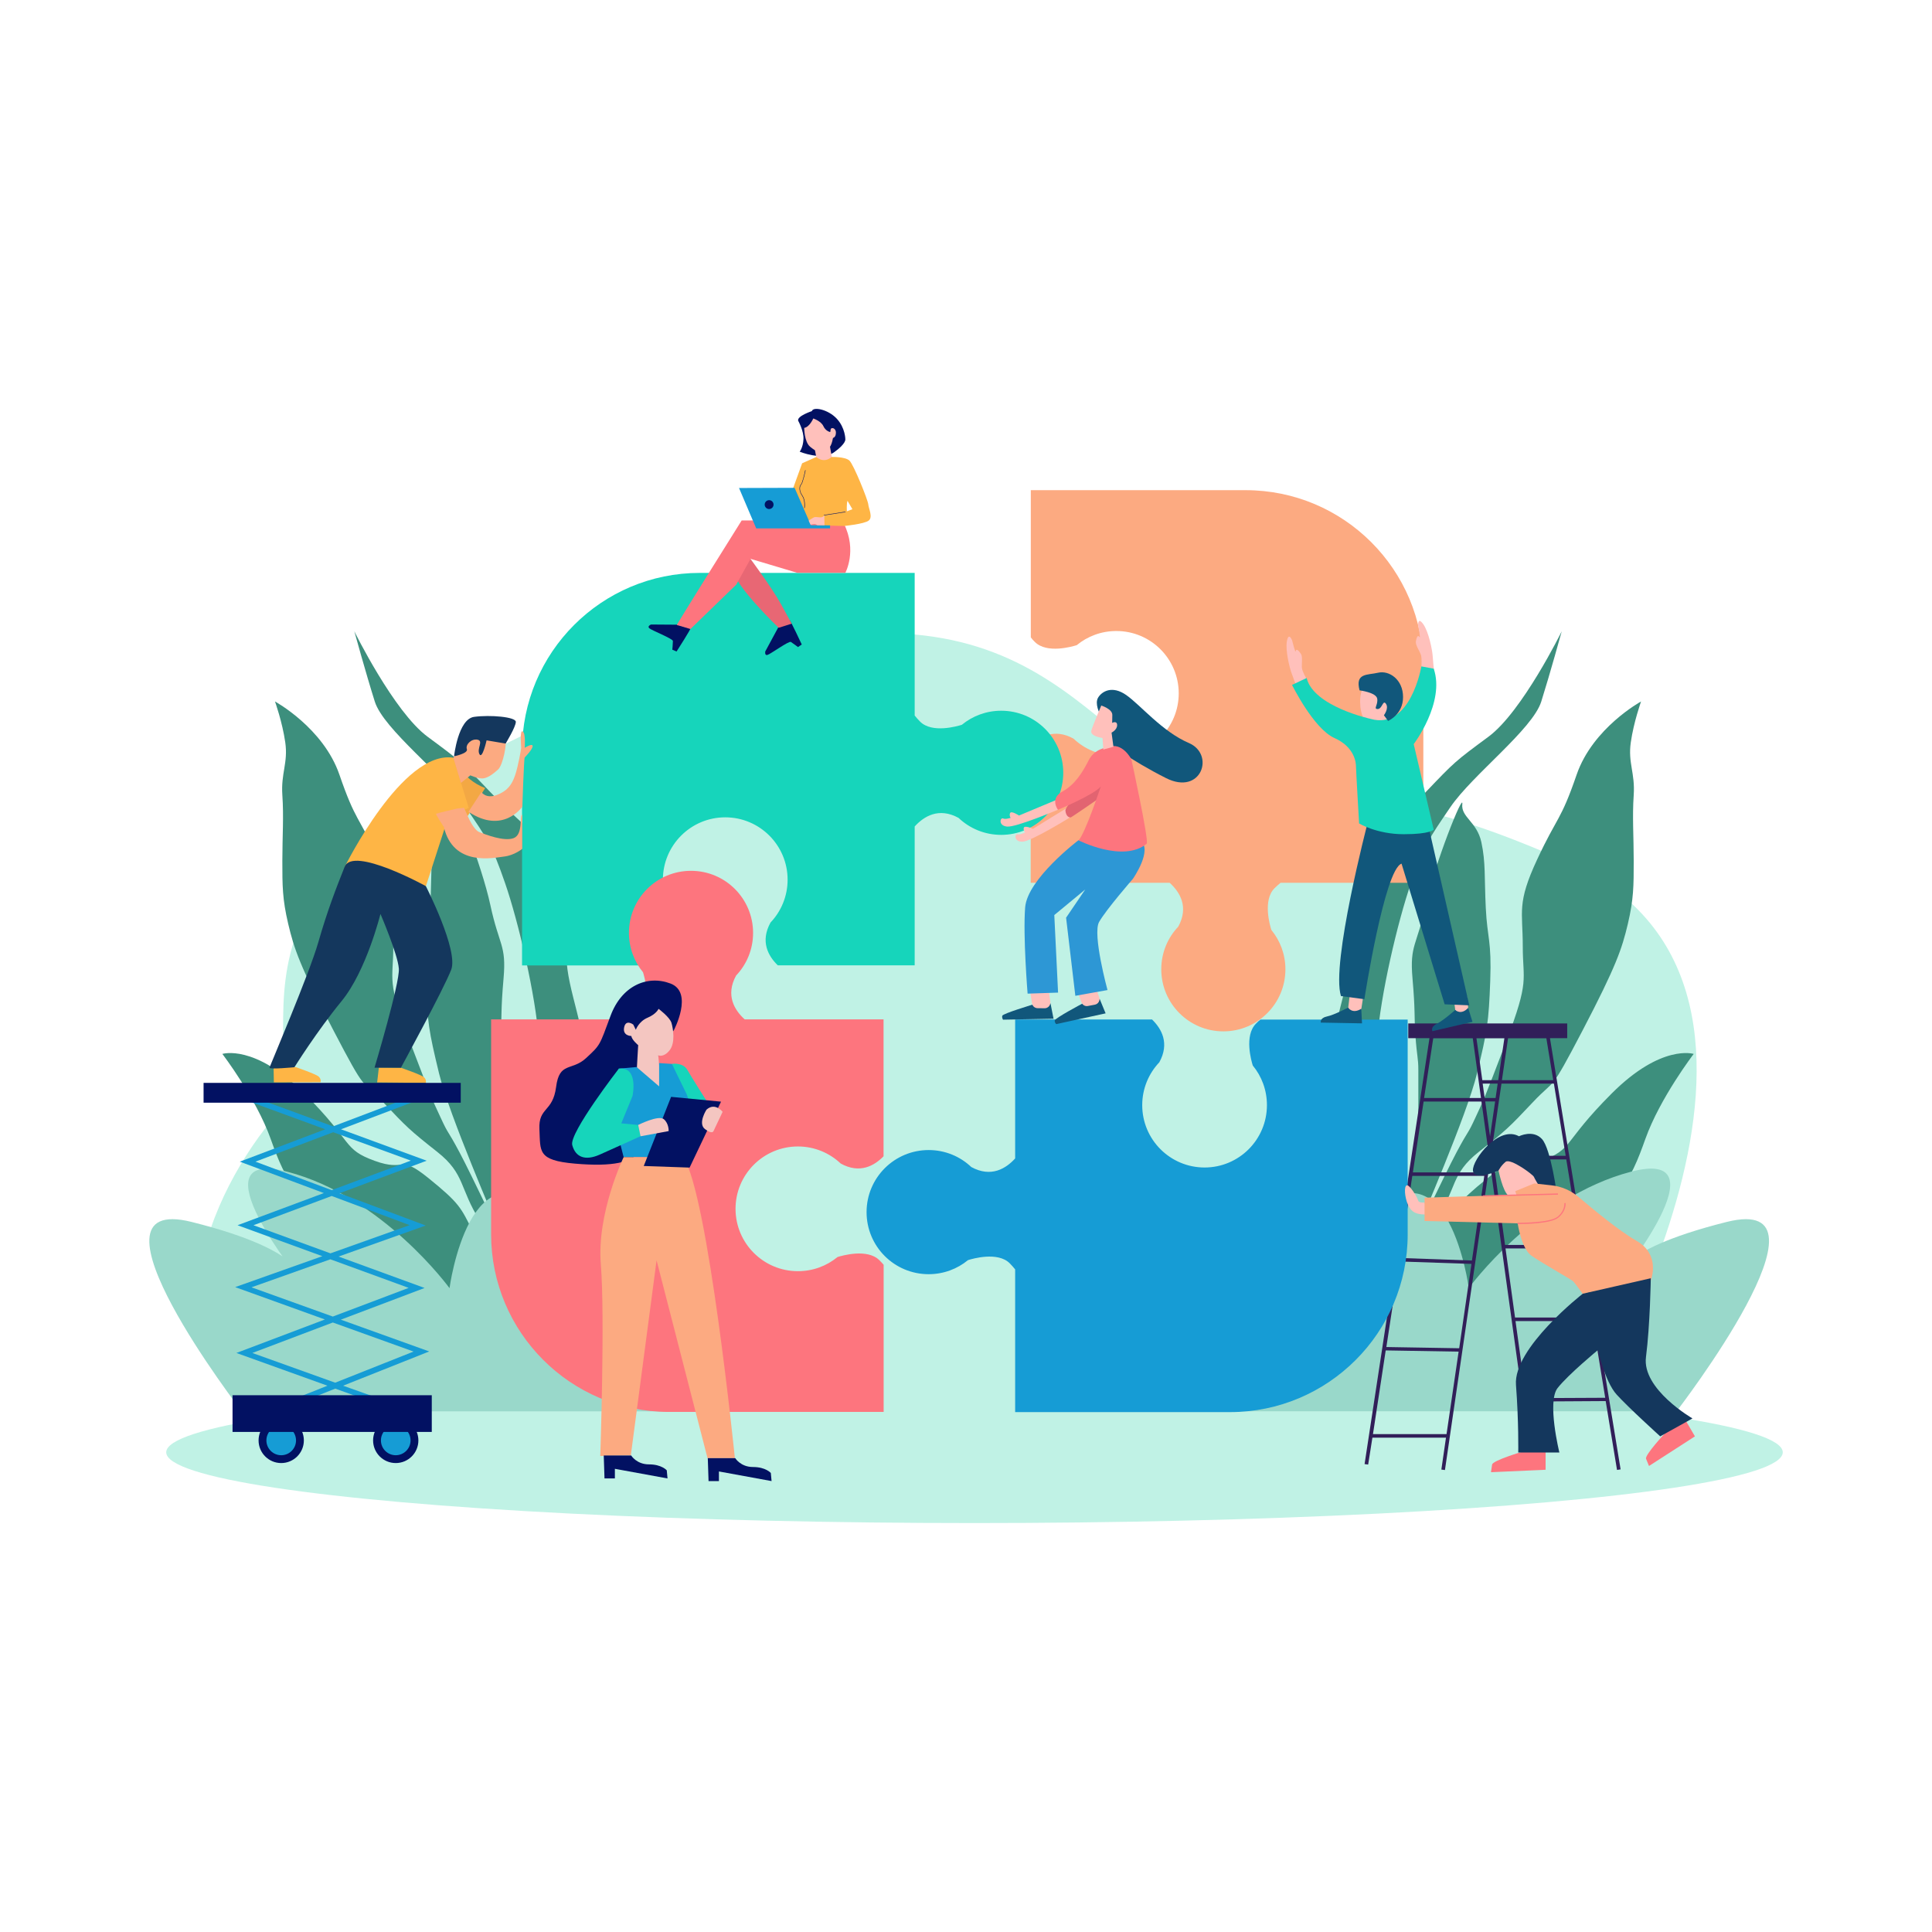 <?xml version="1.0" encoding="utf-8"?>
<!-- Generator: Adobe Illustrator 24.2.1, SVG Export Plug-In . SVG Version: 6.00 Build 0)  -->
<!DOCTYPE svg PUBLIC "-//W3C//DTD SVG 1.1//EN" "http://www.w3.org/Graphics/SVG/1.1/DTD/svg11.dtd">
<svg version="1.1" id="Layer_1" xmlns:x="http://ns.adobe.com/Extensibility/1.0/" xmlns:i="http://ns.adobe.com/AdobeIllustrator/10.0/" xmlns:graph="http://ns.adobe.com/Graphs/1.0/"
	 xmlns="http://www.w3.org/2000/svg" xmlns:xlink="http://www.w3.org/1999/xlink" x="0px" y="0px" width="2048px" height="2048px"
	 viewBox="0 0 2048 2048" style="enable-background:new 0 0 2048 2048;" xml:space="preserve">
<style type="text/css">
	.Drop_x0020_Shadow{fill:none;}
	.Round_x0020_Corners_x0020_2_x0020_pt{fill:#FFFFFF;stroke:#231F20;stroke-miterlimit:10;}
	.Live_x0020_Reflect_x0020_X{fill:none;}
	.Bevel_x0020_Soft{fill:url(#SVGID_1_);}
	.Dusk{fill:#FFFFFF;}
	.Foliage_GS{fill:#FFDD00;}
	.Pompadour_GS{fill-rule:evenodd;clip-rule:evenodd;fill:#44ADE2;}
	.st0{fill:#C0F2E5;}
	.st1{fill:#3D8F7D;}
	.st2{fill:#99D8CA;}
	.st3{fill:#FCAA81;}
	.st4{fill:#FFC0BB;}
	.st5{fill:#311F59;}
	.st6{fill:#16D5BB;}
	.st7{fill:#FD757E;}
	.st8{fill:#169CD5;}
	.st9{fill:#14375D;}
	.st10{fill:#FEB545;}
	.st11{fill:#F3A844;}
	.st12{fill:#11577B;}
	.st13{fill:#E26471;}
	.st14{fill:#2D97D5;}
	.st15{fill:#021162;}
	.st16{fill:#F4C6C1;}
	.st17{fill:#E86774;}
</style>
<linearGradient id="SVGID_1_" gradientUnits="userSpaceOnUse" x1="0" y1="0" x2="0.707" y2="0.707">
	<stop  offset="0" style="stop-color:#DEDFE3"/>
	<stop  offset="0.178" style="stop-color:#DADBDF"/>
	<stop  offset="0.361" style="stop-color:#CECFD3"/>
	<stop  offset="0.546" style="stop-color:#B9BCBF"/>
	<stop  offset="0.732" style="stop-color:#9CA0A2"/>
	<stop  offset="0.918" style="stop-color:#787D7E"/>
	<stop  offset="1" style="stop-color:#656B6C"/>
</linearGradient>
<g>
	<path class="st0" d="M344.2,1507.9h1328.6c0,0,289.8-459.4-10.6-593.7s-265,0-402.8-81.3s-197.9-268.6-643.1-81.3
		s-265,353.4-335.7,445.2C210,1288.8,142.8,1469,344.2,1507.9z"/>
	<ellipse class="st0" cx="1033" cy="1539.5" rx="856.8" ry="75"/>
	<g>
		<path class="st1" d="M1477.8,1451.1c0,0,84.9-107.4,160.9-136.9c76-29.5,90-63.6,105.5-107s51.2-90,51.2-90s-34.1-10.9-86.9,41.9
			c-52.7,52.7-40.3,58.9-74.5,71.4c-34.1,12.4-24.8-7.8-57.4,18.6c-32.6,26.4-34.1,31-46.5,55.8c-12.4,24.8-49.6,108.6-49.6,102.4
			c0-6.2,20.2-79.1,41.9-113.2s15.5-49.6,45-72.9c29.5-23.3,32.6-26.4,57.4-52.7c24.8-26.4,17.1-7.8,52.7-76
			c35.7-68.3,41.9-86.9,48.1-113.2c6.2-26.4,6.2-40.3,6.2-66.7c0-26.4-1.6-46.5,0-69.8c1.6-23.3-6.2-34.1-3.1-55.8
			s10.9-43.4,10.9-43.4s-51.2,27.9-68.3,77.6s-20.2,43.4-41.9,90s-15.2,54.5-15.2,91.8c0,37.2,7.4,35.4-17.4,100.6
			c-24.8,65.1-23.3,60.5-32.6,80.7c-9.3,20.2-6.2,10.9-20.2,37.2c-14,26.4-45,93.1-41.9,83.8s52.7-122.5,63.6-167.5
			c10.9-45,12.4-54.3,14-97.7s-3.1-45-4.7-77.6s0-48.1-4.7-69.8s-21.7-26.4-20.2-40.3c1.6-14-29.5,63.6-38.8,107
			c-9.3,43.4-17.1,41.9-14,77.6c3.1,35.7,1.6,37.2,3.1,60.5c1.6,23.3,3.1,23.3,3.1,37.2c0,14,0,17.1,0,38.8s-3.1,32.6-4.7,54.3
			c-1.6,21.7-21.7,121-21.7,108.6c0-12.4-4.7-35.7-6.2-99.3c-1.6-63.6-14-88.4-10.9-135c3.1-46.5,21.7-125.6,35.7-166
			c14-40.3,18.6-46.5,41.9-80.7c23.3-34.1,86.9-82.2,96.2-111.7c9.3-29.5,21.7-74.5,21.7-74.5s-41.9,85.3-77.6,111.7
			c-35.7,26.4-35.7,26.4-66.7,58.9c-31,32.6-35.7,31-49.6,52.7c-14,21.7-18.6,21.7-21.7,41.9c-3.1,20.2-9.3,43.4-9.3,79.1
			c0,35.7-23.3,82.2-17.1,114.8s7.8,24.8,10.9,49.6c3.1,24.8,10.9,45,15.5,48.1C1444.8,1228.9,1439.4,1420.4,1477.8,1451.1z"/>
		<path class="st2" d="M1777.2,1496.1c0,0,179-232.2,53.2-200.8c-125.8,31.5-116.1,62.9-116.1,62.9s116.1-142.7,14.5-116.1
			S1557,1365.4,1557,1365.4s-21.8-162.1-106.4-75s-162.1,205.6-162.1,205.6h486.3"/>
	</g>
	<g>
		<path class="st1" d="M553.3,1451.1c0,0-84.9-107.4-160.9-136.9c-76-29.5-90-63.6-105.5-107s-51.2-90-51.2-90s34.1-10.9,86.9,41.9
			c52.7,52.7,40.3,58.9,74.5,71.4c34.1,12.4,24.8-7.8,57.4,18.6s34.1,31,46.5,55.8c12.4,24.8,49.6,108.6,49.6,102.4
			c0-6.2-20.2-79.1-41.9-113.2s-15.5-49.6-45-72.9c-29.5-23.3-32.6-26.4-57.4-52.7s-17.1-7.8-52.7-76
			c-35.7-68.3-41.9-86.9-48.1-113.2c-6.2-26.4-6.2-40.3-6.2-66.7c0-26.4,1.6-46.5,0-69.8c-1.6-23.3,6.2-34.1,3.1-55.8
			c-3.1-21.7-10.9-43.4-10.9-43.4s51.2,27.9,68.3,77.6s20.2,43.4,41.9,90c21.7,46.5,15.2,54.5,15.2,91.8c0,37.2-7.4,35.4,17.4,100.6
			c24.8,65.1,23.3,60.5,32.6,80.7c9.3,20.2,6.2,10.9,20.2,37.2s45,93.1,41.9,83.8s-52.7-122.5-63.6-167.5
			c-10.9-45-12.4-54.3-14-97.7s3.1-45,4.7-77.6s0-48.1,4.7-69.8s21.7-26.4,20.2-40.3s29.5,63.6,38.8,107c9.3,43.4,17.1,41.9,14,77.6
			c-3.1,35.7-1.6,37.2-3.1,60.5c-1.6,23.3-3.1,23.3-3.1,37.2c0,14,0,17.1,0,38.8s3.1,32.6,4.7,54.3c1.6,21.7,21.7,121,21.7,108.6
			c0-12.4,4.7-35.7,6.2-99.3c1.6-63.6,14-88.4,10.9-135c-3.1-46.5-21.7-125.6-35.7-166s-18.6-46.5-41.9-80.7
			c-23.3-34.1-86.9-82.2-96.2-111.7c-9.3-29.5-21.7-74.5-21.7-74.5s41.9,85.3,77.6,111.7c35.7,26.4,35.7,26.4,66.7,58.9
			s35.7,31,49.6,52.7s18.6,21.7,21.7,41.9c3.1,20.2,9.3,43.4,9.3,79.1c0,35.7,23.3,82.2,17.1,114.8c-6.2,32.6-7.8,24.8-10.9,49.6
			c-3.1,24.8-10.9,45-15.5,48.1C586.3,1228.9,591.7,1420.4,553.3,1451.1z"/>
		<path class="st2" d="M256.3,1496.1c0,0-179-232.2-53.2-200.8c125.8,31.5,116.1,62.9,116.1,62.9s-116.1-142.7-14.5-116.1
			s171.8,123.4,171.8,123.4s21.8-162.1,106.4-75S745,1496.1,745,1496.1H258.7"/>
	</g>
	<path class="st3" d="M1097,680.5c12.7,12.7,39.6,4.9,44.4,3.4c11.4-9.4,26-15,42-15c36.5,0,66.1,29.6,66.1,66.1
		c0,36.5-29.6,66.1-66.1,66.1c-17.6,0-33.6-6.9-45.4-18.1c-20.1-11.1-35.5-2.5-45.4,7.7v145.1h147.3c10.7,9.7,20.6,25.5,9.1,46.5
		c-11.2,11.8-18,27.7-18,45.2c0,36.3,29.4,65.8,65.8,65.8c36.3,0,65.8-29.4,65.8-65.8c0-15.8-5.6-30.4-14.9-41.7
		c-1.5-4.7-9.3-31.5,3.3-44.2c2.2-2.2,4.4-4.1,6.5-5.8h151.3V708c0-104-84.3-188.4-188.4-188.4h-227.7v156
		C1093.8,677.2,1095.3,678.8,1097,680.5z"/>
	<path class="st4" d="M1506.7,706.5c0,0,0.8-8.4-0.5-12.4c-1.3-4-6-10.3-5.3-14.3c0.7-4,2-7.3,3.7-4.6c1.7,2.7-1.3-12-1.3-12
		s-0.7-10,5.3-1.7c6,8.3,9.6,27.6,10,32.9c0.3,5.3,1.7,18.3,1.7,18.3s-7,6.6-8,6C1511.1,718.1,1506.7,706.5,1506.7,706.5z"/>
	<path class="st4" d="M1384.9,719.5c0,0-4.3-7.3-4.8-11.4c-0.5-4.2,1.1-11.9-1.2-15.2c-2.3-3.3-4.9-5.8-5.3-2.7
		c-0.4,3.1-3.9-11.4-3.9-11.4s-3.6-9.3-5.5,0.7s3,29,4.9,34c2,5,6.2,17.2,6.2,17.2s9.1,3.1,9.8,2
		C1385.8,731.9,1384.9,719.5,1384.9,719.5z"/>
	<path class="st5" d="M1454.8,1524h78l-4.9,33.8l3.8,0.5l47.6-326.2l44.7,323.3l3.8-0.5l-9.6-69.2l83.9-0.5l12,73l3.8-0.6
		l-74.9-457.1h18.3v-15.6h-168.5v15.6h22.5l-68.8,451.5l3.8,0.5L1454.8,1524z M1497.1,1246.5h76.3l-13.1,89.7l-76.4-2.7
		L1497.1,1246.5z M1559.8,1339.8l-13,89.4l-77.2-1.3l13.8-90.7L1559.8,1339.8z M1519.3,1100.6h41.9l8.7,63.3h-60.3L1519.3,1100.6z
		 M1573.8,1163.9l-2.1-15.2h15.9l-2.2,15.2H1573.8z M1584.9,1167.6l-5.4,37.1l-5.1-37.1H1584.9z M1565.1,1100.6h29.6l-6.5,44.4
		h-16.9L1565.1,1100.6z M1639.2,1100.6l7.3,44.4h-54.4l6.5-44.4H1639.2z M1595.4,1319.7l-12.5-90.7h77.4l14.9,90.7H1595.4z
		 M1675.7,1323.4l12,73.2H1606l-10.1-73.2H1675.7z M1617.8,1482.1l-11.3-81.7h81.8l13.3,81.3L1617.8,1482.1z M1581.4,1218.4
		l10.2-69.7h55.6l12.5,76.5h-77.3L1581.4,1218.4z M1577.5,1218.4l-3.6,24.4h-76.2l11.4-75.1h61.3L1577.5,1218.4z M1455.4,1520.3
		l13.5-88.8l77.3,1.3l-12.8,87.4H1455.4z"/>
	<path class="st6" d="M714.3,1018.9c12.7-12.7,4.9-39.6,3.4-44.4c-9.4-11.4-15-26-15-42c0-36.5,29.6-66.1,66.1-66.1
		c36.5,0,66.1,29.6,66.1,66.1c0,17.6-6.9,33.6-18.1,45.4c-11.1,20.1-2.5,35.5,7.7,45.4h145.1V876.1c9.7-10.7,25.5-20.6,46.5-9.1
		c11.8,11.2,27.7,18,45.2,18c36.3,0,65.8-29.4,65.8-65.8s-29.4-65.8-65.8-65.8c-15.8,0-30.4,5.6-41.7,14.9
		c-4.7,1.5-31.5,9.3-44.2-3.3c-2.2-2.2-4.1-4.4-5.8-6.5V607.3H741.8c-104,0-188.4,84.3-188.4,188.4v227.7h156
		C711,1022.1,712.7,1020.6,714.3,1018.9z"/>
	<path class="st7" d="M932.2,1335.9c-12.7-12.7-39.6-4.9-44.4-3.4c-11.4,9.4-26,15-42,15c-36.5,0-66.1-29.6-66.1-66.1
		c0-36.5,29.6-66.1,66.1-66.1c17.6,0,33.6,6.9,45.4,18.1c20.1,11.1,35.5,2.5,45.4-7.7v-145.1H789.4c-10.7-9.7-20.6-25.5-9.1-46.5
		c11.2-11.8,18-27.7,18-45.2c0-36.3-29.4-65.8-65.8-65.8s-65.8,29.4-65.8,65.8c0,15.8,5.6,30.4,14.9,41.7c1.5,4.7,9.3,31.5-3.3,44.2
		c-2.2,2.2-4.4,4.1-6.5,5.8H520.6v227.7c0,104,84.3,188.4,188.4,188.4h227.7v-156C935.3,1339.1,933.9,1337.5,932.2,1335.9z"/>
	<path class="st8" d="M1331.4,1085.1c-12.7,12.7-4.9,39.6-3.4,44.4c9.4,11.4,15,26,15,42c0,36.5-29.6,66.1-66.1,66.1
		s-66.1-29.6-66.1-66.1c0-17.6,6.9-33.6,18.1-45.4c11.1-20.1,2.5-35.5-7.7-45.4h-145.1v147.3c-9.7,10.7-25.5,20.6-46.5,9.1
		c-11.8-11.2-27.7-18-45.2-18c-36.3,0-65.8,29.4-65.8,65.8s29.4,65.8,65.8,65.8c15.8,0,30.4-5.6,41.7-14.9
		c4.7-1.5,31.5-9.3,44.2,3.3c2.2,2.2,4.1,4.4,5.8,6.5v151.3h227.7c104,0,188.4-84.3,188.4-188.4v-227.7h-156
		C1334.6,1081.9,1333,1083.4,1331.4,1085.1z"/>
	<g>
		<g>
			<path class="st7" d="M1613.6,1538.9c0,0-31.3,9.3-31.9,13.6c-0.6,4.3-1.2,8.1-1.2,8.1l57.9-2.6v-19.4L1613.6,1538.9z"/>
			<path class="st7" d="M1765.6,1518.6c0,0-22.3,23.8-20.7,27.8s3.1,7.6,3.1,7.6l48.7-31.4l-9.8-16.8L1765.6,1518.6z"/>
			<g>
				<path class="st4" d="M1509.8,1274.7c0,0-6,0.7-6.6-2.3s-9-16.9-12-15.9s-2.3,12.3,1.3,20.6c3.7,8.3,9.3,10,17.3,10.3
					C1517.8,1287.7,1509.8,1274.7,1509.8,1274.7z"/>
				<path class="st9" d="M1588.5,1240.9c0,0-26.1,11.5-27.1,0s27.4-48.3,48.8-36.4c0,0,14.9-7.5,24.4,3s15.9,59.3,15.9,59.3
					l-28.9-7.5C1621.7,1259.4,1597.7,1237.9,1588.5,1240.9z"/>
				<path class="st4" d="M1588.5,1240.9c0,0,4.7,22.5,10.3,26.2s20.6-2.3,23-2.8c2.3-0.5,9.8-7,9.8-7s-4.7-7.5-5.6-9.8
					s-24.8-20.1-30-15.9C1590.9,1235.8,1588.5,1240.9,1588.5,1240.9z"/>
				<path class="st3" d="M1510.1,1269.6v24.7l98.7,2.5c0,0,3.8,26.6,14.5,34.2s42.4,25.3,44.3,27.2c1.9,1.9,10.1,13.3,10.1,13.3
					l72.1-13.9c0,0,11.4-27.2-15.2-42.4c-18.1-10.3-45.4-32.9-61.2-46.3c-8.1-6.9-18.1-11.3-28.8-12.4l-18.2-2l-20.2,8.2l1.3,3.8
					L1510.1,1269.6z"/>
				<path class="st9" d="M1609.4,1539.7h43.6c0,0-13.3-53.8-1.9-68.3c11.4-14.5,43-40.5,43-40.5s7,33.5,19.6,47.4
					c12.6,13.9,46.2,44.3,46.2,44.3l34.2-19c0,0-53.8-31-49.3-65.1c4.4-34.2,5.1-83.5,5.1-83.5l-72.1,16.4c0,0-74,57.6-70.8,96.8
					C1610,1507.4,1609.4,1539.7,1609.4,1539.7z"/>
			</g>
		</g>
		<path class="st7" d="M1610.2,1297.5c-0.8,0-1.3,0-1.5,0l0-1.3c0.3,0,34.2,0.4,42.4-6.4c8.1-6.6,7.2-14.3,7.2-14.4l1.3-0.2
			c0,0.3,0.9,8.4-7.7,15.5C1644.4,1297.1,1617,1297.5,1610.2,1297.5z"/>
		
			<rect x="1571.6" y="1265.7" transform="matrix(1 -2.538244e-02 2.538244e-02 1 -31.625 41.306)" class="st7" width="79.4" height="1.3"/>
	</g>
	<g>
		<path class="st10" d="M425.1,1131.9c0,0,21.3,7.3,24.3,10s2,6,2,6l-51.6-0.5l1.8-15.8L425.1,1131.9z"/>
		<path class="st10" d="M313.5,1131.2c0,0,21.3,7.3,24.3,10c3,2.7,2,6,2,6l-49.5,0.2l-0.3-16.4L313.5,1131.2z"/>
		<path class="st11" d="M480.5,803.2c0,0,9,22.7,33.8,32.2L495.8,865l-19-21.1c0,0-4.7-20.6-4.7-24.3
			C472,815.9,480.5,803.2,480.5,803.2z"/>
		<path class="st10" d="M480.5,803.2l16.4,53.3l-30.1,11.6l4.7,9.5l-20,61.7c0,0-59.1,23.2-86-20.6
			C365.5,918.8,426.6,794.8,480.5,803.2z"/>
		<path class="st9" d="M451.4,939.3c0,0,34.8,68.1,26.9,88.6c-7.9,20.6-53.3,103.9-53.3,103.9h-28c0,0,26.9-89.7,25.8-105
			s-19.5-58-19.5-58s-14.8,60.1-41.1,92.3c-26.4,32.2-50.1,70.2-50.1,70.2s-26.9,2.6-26.4,0.5c0.5-2.1,42.2-99.7,51.7-132.9
			c9.5-33.2,18.9-57.4,28-80.2C374.2,896.8,451.4,939.3,451.4,939.3z"/>
		<path class="st3" d="M495.8,865c0,0,6.1,14.8,12.4,17.1c6.3,2.4,26.1,10.3,36.4,6.3s5.8-24.5,9-24.8l0,36.2c0,0-8.2,6.9-19.3,8.2
			c-11.1,1.3-53.8,11.1-63.8-31.4c0,0-9-13.5-8.2-14c0.8-0.5,22.2-5.5,22.2-5.5l7.4-0.8L495.8,865z"/>
		<path class="st3" d="M510.3,839.6c0,0,4.7,7.4,16.1,3.2c11.3-4.2,16.1-10.8,19.5-20.6s6.6-28.5,6.6-29.5c0-1.1-1.8-19.5,1.6-17.4
			c3.4,2.1,2.1,17.4,2.1,17.4s8.4-5.3,8.4-1.8s-7.6,11.1-8.4,12.1s-2.5,52.1-2.5,52.1s-20.4,29.9-57.1,5.4L510.3,839.6z"/>
		<path class="st3" d="M480.5,803.2c0,0,24-28.7,28-30.4c4-1.7,24.9-3,27.2,6.3s-2.7,31.9-7.6,36.5c-5,4.6-11.6,9.6-16.9,9.6
			c-5.3,0-12.6-3.3-12.6-3.3l-10,8L480.5,803.2z"/>
		<path class="st9" d="M515.8,784.8c0,0-4.6,20.6-7.6,14.6s4.6-13.9-2-15.3c-6.6-1.3-13,5.3-11.3,10c1.7,4.6-13.6,7.6-13.6,7.6
			s4.3-39.5,21.3-41.8c16.9-2.3,44.2,0,44.2,5.3S536,788.2,536,788.2L515.8,784.8z"/>
	</g>
	<g>
		<g>
			<path class="st12" d="M1094.1,1065.1c0,0-30.9,9.3-31.6,11.6c-0.7,2.3,0.8,4.2,0.8,4.2l53.5-1l-3.2-16.2L1094.1,1065.1z"/>
			<path class="st4" d="M1112.1,1052.5l1.3,9.4c0.5,3.7-2.4,6.9-6,6.9l-7.5-0.1c-3,0-5.5-2.2-5.9-5.1l-1.7-10.7L1112.1,1052.5z"/>
		</g>
		<g>
			<path class="st12" d="M1146.9,1064.1c0,0-28.5,15.1-28.8,17.6s1.6,3.9,1.6,3.9l52.3-11.4l-6.3-15.3L1146.9,1064.1z"/>
			<path class="st4" d="M1162.1,1048.2l3.1,8.9c1.2,3.5-1,7.2-4.6,7.9l-7.4,1.4c-2.9,0.6-5.8-1.1-6.8-3.9l-3.7-10.2L1162.1,1048.2z"
				/>
		</g>
		<path class="st4" d="M1095,878.6c0,0-8.7-4-9.7-1.2s1.9,5.5,1.1,5.3c-0.8-0.2-4.5,2.4-7.7,1.6s-4.2,8.4,5.4,7.9
			c9.6-0.5,50.6-26,50.6-26l-2.1-10.7l-14,8.5L1095,878.6z"/>
		<path class="st4" d="M1080.2,864.5c0,0-8-5.3-9.4-2.7c-1.4,2.6,1,5.7,0.3,5.4c-0.7-0.3-4.9,1.7-7.8,0.4c-3-1.3-5.4,7.6,4.2,8.6
			s54-17.9,54-17.9l-0.4-10.9l-15.1,6.3L1080.2,864.5z"/>
		<path class="st13" d="M1164.6,846.5c0,0-28.4,19.7-29.6,20c-1.2,0.2-4.9-0.5-5.6-7.1s34.5-37.6,34.5-37.6s10.5,3.4,10.7,6.8
			c0.2,3.4,2.2,12.6,0.8,14.7C1174.1,845.4,1164.6,846.5,1164.6,846.5z"/>
		<path class="st14" d="M1143.2,890.7c0,0-54.1,40.9-56.5,71.2c-2.4,30.3,2.6,91.4,2.6,91.4l32.3-1.1l-4-82.2l32.8-27.1l-20.3,29.9
			l9.8,82.8l34.1-6.1c0,0-16.2-59.3-8.9-72.2c7.3-12.9,35.9-45.8,35.9-45.8s21.5-30.9,7.7-40.6
			C1194.8,881.3,1143.2,890.7,1143.2,890.7z"/>
		<path class="st12" d="M1165.9,756.7c0,0-5.8-10.8-1.8-17.3c4-6.5,14.8-13.1,29.8-2.6c15,10.5,38.2,38.8,66.3,50.8
			c28.1,12,13.3,56.1-24.2,37.2s-62.4-38.1-62.4-38.1L1165.9,756.7z"/>
		<path class="st7" d="M1174.2,792.2c0,0-13.8,1-20.2,13.8c-6.5,12.8-14.5,25.8-28,33.2s-4.5,19.2-4.5,19.2s38.4-16,45.4-24.7
			c0,0-16.6,50-23.6,57.1c0,0,47.4,24.1,72.2,3.6c2.8-2.7-16.2-89.5-16.2-89.5S1189.6,785.6,1174.2,792.2z"/>
		<path class="st4" d="M1169.6,794.5l-0.9-12.2c0,0-13.7-1.7-11.8-8s10.5-26.4,10.5-26.4s11.7,3.6,11.7,9.9c0,6.3-0.2,8.5-0.2,8.5
			s5.2-2.8,5.3,2.3c0.1,5.1-5.9,8-5.9,8l2,15L1169.6,794.5z"/>
	</g>
	<g>
		<path class="st4" d="M1477.5,745.6c0,13.3-8.8,24.2-19.8,24.2s-15.9-12.6-15.9-25.9s5-22.4,15.9-22.4S1477.5,732.3,1477.5,745.6z"
			/>
		<g>
			<g>
				<path class="st4" d="M1430.6,1056.2l-1.4,11.8c0,0,3.5,7.8,5.3,8c1.8,0.2,4.5,1.6,5.7,0.4c1.2-1.2,2.9-7.1,2.9-7.1l1.8-11.8
					L1430.6,1056.2z"/>
				<path class="st12" d="M1443,1069.3l0.8,15.5l-43.7-0.8c0,0-1.2-4.9,6.5-6.5c7.8-1.6,22.4-9.4,22.4-9.4
					S1433.6,1075.4,1443,1069.3z"/>
			</g>
			<g>
				<path class="st4" d="M1541.1,1058.8l1.5,11.8c0,0,5.3,6.7,7.1,6.4c1.8-0.3,4.8,0.5,5.6-1c0.9-1.5,1-7.6,1-7.6l-1.1-11.9
					L1541.1,1058.8z"/>
				<path class="st12" d="M1556.3,1068.4l4.6,14.8l-42.5,9.9c0,0-2.4-4.4,4.7-7.9c7.1-3.5,19.5-14.6,19.5-14.6
					S1548.7,1076.6,1556.3,1068.4z"/>
			</g>
			<path class="st12" d="M1485.7,915.5l45.7,149.1l26.1,1.1l-42.4-186.1l-65.3-7.6c0,0-39.2,150.2-28.3,183.9l24.8,3.3
				C1446.3,1059.1,1467.6,921.6,1485.7,915.5z"/>
			<path class="st6" d="M1452.8,762c0,0-60.4-13.1-67.7-43.3l-15.5,7.3c0,0,22.9,46.5,44.9,56.3c22,9.8,22.9,26.9,22.9,30.2
				c0,3.3,3.3,60.4,3.3,60.4s18.8,11.4,47.3,11.4s31.8-4.9,31.8-4.9l-21.2-90.6c0,0,33.5-44.1,21.2-80l-13.1-2.4
				C1506.7,706.5,1495.2,774.3,1452.8,762z"/>
		</g>
		<path class="st12" d="M1441.2,731.8c0,0,17.6,2.2,18.7,8.8c1.1,6.6-4.4,11,0.5,11s5.5-10.4,8.8-5.5c3.3,4.9-2.2,12.1-2.2,12.1
			l4.4,6c0,0,15.9-6.6,15.9-25.3s-14.8-28.5-26.4-25.8C1449.5,715.8,1436.3,713.1,1441.2,731.8z"/>
	</g>
	<g>
		<path class="st15" d="M714.3,1092.1c0,0,21.2-40.1-3.5-49.5s-51.8,2.4-63.6,34.2c-11.8,31.8-10.6,30.6-25.9,44.8
			c-15.3,14.1-28.3,3.5-31.8,30.6s-18.8,21.2-17.7,44.8c1.2,23.6-2.4,33,37.7,36.5s61.3-1.2,69.5-14.1c8.2-13,17.7-68.3,17.7-78.9
			s1.2-25.9,1.2-25.9L714.3,1092.1z"/>
		<path class="st6" d="M712.3,1127.7c0,0,11.6-1.8,16.3,6.4c4.7,8.2,20.7,33.4,20.7,33.4l-22.8,0.8l-14.1-25.1L712.3,1127.7z"/>
		<path class="st16" d="M675,1134.4c0-1.5,1.5-26.5,1.5-26.5s-6.7-5.5-7.3-9.7c0,0-9.4,0-7.6-9.1c1.8-9.1,9.7-3,9.7-3l2.7,5.5
			c0,0,3-8.8,12.5-12.8c9.4-4,11.6-9.4,11.6-9.4s11.9,8.8,13.7,14.9c1.8,6.1,4.3,21.3-2.1,29.2c-6.4,7.9-11.9,5.2-11.9,5.2l1.2,13.4
			l0.6,23.1l-24.3-18L675,1134.4z"/>
		<path class="st8" d="M661.1,1226.6h65.6c0,0,8.5-52,0.9-67.3s-15.3-31.5-15.3-31.5l-13.6-0.9v24.7l-23.9-20.5l-18.8,1.7l-8.5,40.9
			L661.1,1226.6z"/>
		<path class="st3" d="M661.1,1226.6c0,0-28.7,59.4-24.2,113.9s-0.6,202.9-0.6,202.9l32.4-0.6l27.3-206.8l54,209.7h29
			c0,0-28.4-280.7-54.6-318.8L661.1,1226.6z"/>
		<path class="st6" d="M656,1132.8c0,0-52.8,68.2-49.4,81c3.4,12.8,13.6,17,29,10.2c15.3-6.8,43.5-19.6,43.5-19.6l-2.6-11.9
			l-17.9-1.7l11.9-29C670.5,1161.8,677.3,1130.3,656,1132.8z"/>
		<polygon class="st15" points="711.4,1162.7 682.4,1236 731,1237.7 764.3,1167.8 		"/>
		<path class="st16" d="M748.9,1176.3c0,0-9.4,14.5-1.7,20.5c7.7,6,9.1,2.3,9.1,2.3l9.7-20.5C766,1178.6,758,1168.1,748.9,1176.3z"
			/>
		<path class="st16" d="M676.5,1192.5c0,0,21.7-10.9,27.2-6.1c5.5,4.7,5.1,12.6,5.1,12.6l-29.8,5.5L676.5,1192.5z"/>
		<path class="st15" d="M669.1,1542.9c0,0,5.6,9.4,18.9,9.4c13.4,0,18.8,6.3,18.8,6.3l0.8,8.6l-55.8-10.2v10.2h-11l-0.8-24.3H669.1z
			"/>
		<path class="st15" d="M779.4,1545.7c0,0,5.6,9.4,18.9,9.4c13.4,0,18.8,6.3,18.8,6.3l0.8,8.6l-55.8-10.2v10.2h-11l-0.8-24.3H779.4z
			"/>
	</g>
	<g>
		<path class="st15" d="M717.8,662.2l-27.7-0.2c0,0-4.2,1.7-1.9,3.9c2.2,2.2,25.1,11.1,25.1,13.6c0,2.5-0.6,9.2-0.6,9.2l4.5,1.9
			c0,0,15.8-24.6,14.7-24.6C730.7,666.1,717.8,662.2,717.8,662.2z"/>
		<path class="st15" d="M825.4,664.3l-14.2,26.3c0,0-0.8,4.4,2.2,3.7c3.1-0.7,22.8-15.2,25-13.8s7.5,5.4,7.5,5.4l4-2.7
			c0,0-12.3-26.5-12.9-25.6C836.4,658.5,825.4,664.3,825.4,664.3z"/>
		<path class="st17" d="M795.5,592.4c0,0,22.3,29.9,32.4,48c10,18.2,11.3,20.7,11.3,20.7l-13.8,4.4c0,0-46.4-44.5-47.6-60.1
			c-1.3-15.7,10-33.2,10-33.2L795.5,592.4z"/>
		<path class="st15" d="M846.1,446c0,0,6.1,10.9,5.6,19.6c-0.4,8.8-4,13.2-4,13.2s23.6,9.8,36.5,0.6s11.9-13.8,11.9-13.8
			s0-12.1-9.2-21.9s-24.9-12.9-26.3-7.9C860.7,435.8,844.6,441,846.1,446z"/>
		<path class="st4" d="M865.3,484.5l-2.4-12.3h16.7l3.1,17.5c0,0-12,2.2-13.4,1.7C867.9,490.9,865.3,484.5,865.3,484.5z"/>
		<path class="st7" d="M803.7,551.7h-17.5c0,0-69.5,110.9-68.7,110.9s14.4,4.2,14.4,4.2l48.5-47l15.2-27.4l49.5,14.8h51
			c0,0,12.7-23.4-1.5-52L803.7,551.7z"/>
		<path class="st10" d="M920.4,534.6c-0.4-4.6-15.5-42.2-20-46.4c-4.6-4.2-18.8-3.8-18.8-3.8c-8.8,7.5-16.3,0-16.3,0l-15,6.7
			l-10.9,30.1l-2.5,30.1l36.5,5.7l21.2,0.6c0,0,21.7-2.1,26.3-5.8S920.8,539.2,920.4,534.6z M897.7,542c0,0-0.4-7.9,0.6-10.7v-0.6
			l5.3,9.1L897.7,542z"/>
		<polygon class="st8" points="783.4,517.3 842.3,517.1 859.6,556.7 879.9,556.9 879.9,560.1 801.6,560.1 		"/>
		<path class="st4" d="M852.5,453.6c0,0,0,14.8,6.3,20c6.3,5.2,10.9,6.9,15.2,4.8c4.4-2.1,7.3-4.6,9-14.2c0,0,3.1-0.4,3.1-5.6
			c0-5.2-5.4-6.1-5.6-3.1l-0.4,2.5c0,0-4.8-0.8-7.3-6.3c-2.5-5.4-10.7-8.1-10.7-8.1S858.2,452.7,852.5,453.6z"/>
		<path class="st4" d="M873.8,546.1l0.2,10.7h-7.4c0,0-1.7-1.2-2.9-1.3c-1.1-0.1-4.5,0.7-4.5,0.7l-2-4.3c0,0,4.9-3.3,6.1-3.7
			c1.2-0.3,3.8,0.1,4.5,0.1C868.6,548.3,872.1,549.2,873.8,546.1z"/>
		
			<rect x="873.7" y="544" transform="matrix(0.988 -0.152 0.152 0.988 -72.591 141.229)" class="st15" width="23.2" height="0.5"/>
		<path class="st15" d="M853,538.6l-0.5-0.1c0-0.1,1.2-8.1-2.3-13c-3.4-4.9-3.3-9.9-1.2-12c1.4-1.4,3.6-10.5,4.5-15.1l0.5,0.1
			c-0.1,0.5-2.8,13.5-4.7,15.4c-1.6,1.6-2.3,6.2,1.3,11.3C854.2,530.3,853.1,538.3,853,538.6z"/>
		<circle class="st15" cx="815.3" cy="534.9" r="4.7"/>
	</g>
	<g>
		<g>
			<circle class="st15" cx="419.5" cy="1526.9" r="24"/>
			<circle class="st8" cx="419.5" cy="1526.9" r="15.7"/>
		</g>
		<g>
			<circle class="st15" cx="298.1" cy="1526.9" r="24"/>
			<circle class="st8" cx="298.1" cy="1526.9" r="15.7"/>
		</g>
		<path class="st8" d="M419.7,1488.8H297.1l50-19.9l-96.5-34.7l93.8-35.5l-95.1-34.3l92.4-32.8l-89.9-32.8l91.5-34.1l-89.1-33.3
			l90.6-34.3l-82.8-30.3l2-5.5l89.1,32.7l89.1-33.8l2.1,5.5l-82.8,31.4l90.8,33.3l-92.4,34.5l91.4,34.2l-92.4,32.9l91.2,33.3
			l-88.8,33.6l93.7,33.7l-91.3,36.3L419.7,1488.8z M327.7,1483H386l-30.6-11L327.7,1483z M267.5,1434.2l87.8,31.5l83.1-33
			l-85.6-30.8L267.5,1434.2z M266.6,1364.6l86.2,31l80.4-30.4l-83-30.3L266.6,1364.6z M268.7,1298.8l81.6,29.8l83.9-29.9l-82.6-30.9
			L268.7,1298.8z M270.8,1231.4l80.8,30.2l83.9-31.3l-82.3-30.1L270.8,1231.4z"/>
		<rect x="215.8" y="1147.9" class="st15" width="272.6" height="21"/>
		<rect x="246.5" y="1479" class="st15" width="211.2" height="38.9"/>
	</g>
</g>
</svg>
